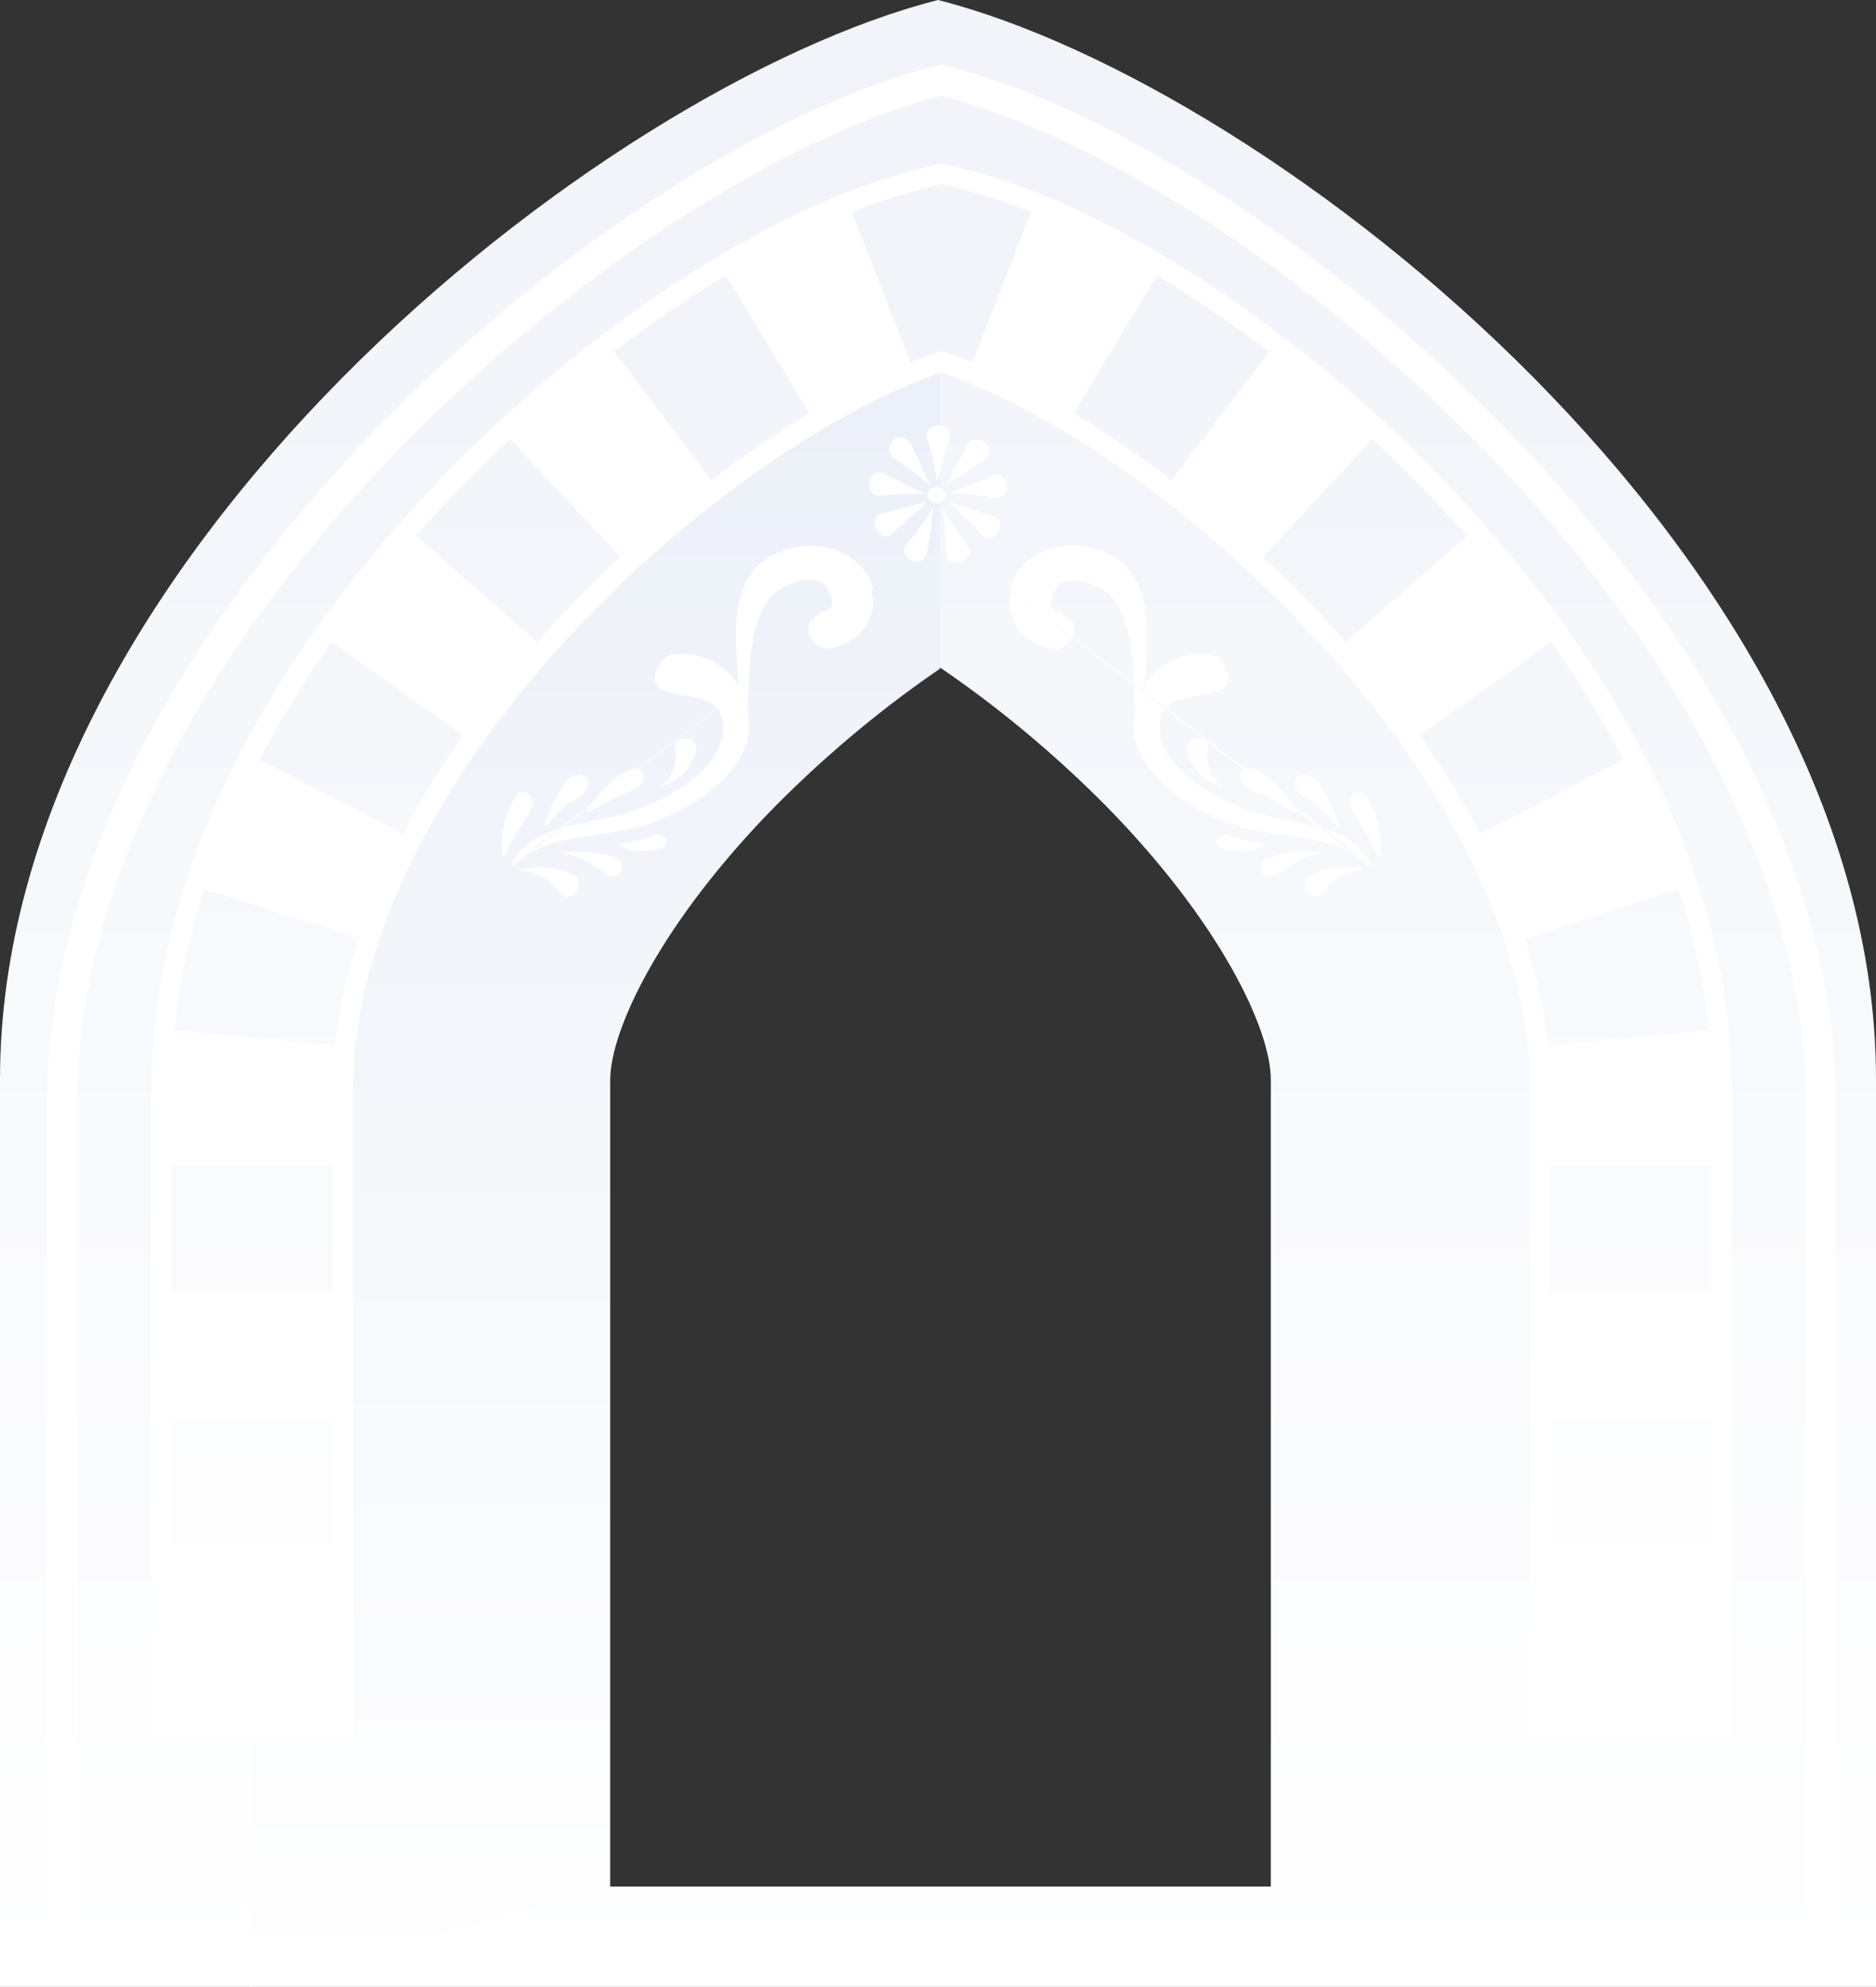 <?xml version="1.0" encoding="utf-8"?>
<!-- Generator: Adobe Illustrator 24.1.2, SVG Export Plug-In . SVG Version: 6.00 Build 0)  -->
<svg version="1.1" id="Layer_1" xmlns="http://www.w3.org/2000/svg" xmlns:xlink="http://www.w3.org/1999/xlink" x="0px" y="0px"
	 viewBox="0 0 372 394" style="enable-background:new 0 0 372 394;" xml:space="preserve">
<rect x="0" y="0" width="372" height="394" fill="#333333" stroke="none"/>
<style type="text/css">
	.st0{fill:url(#SVGID_1_);}
	.st1{fill:url(#SVGID_2_);}
	.st2{fill:none;stroke:#FFFFFF;stroke-width:40;stroke-miterlimit:10;}
	.st3{fill:none;stroke:url(#SVGID_3_);stroke-width:32;stroke-miterlimit:10;}
	.st4{fill:none;stroke:url(#SVGID_4_);stroke-width:32;stroke-miterlimit:10;stroke-dasharray:25.224,25.224;}
	.st5{fill:none;stroke:url(#SVGID_5_);stroke-width:32;stroke-miterlimit:10;}
	.st6{fill:#FFFFFF;}
	.st7{fill:none;stroke:#FFFFFF;stroke-width:6;stroke-miterlimit:10;}
</style>
<linearGradient id="SVGID_1_" gradientUnits="userSpaceOnUse" x1="186" y1="488" x2="186" y2="882" gradientTransform="matrix(1 0 0 1 0 -488)">
	<stop  offset="0.1" style="stop-color:#F2F4FA"/>
	<stop  offset="1" style="stop-color:#FFFFFF"/>
</linearGradient>
<path class="st0" d="M186,132.1c10.2,6.9,21.8,16.1,33.3,27.7c22.5,22.9,32.7,44.2,32.7,54.3v160h-69.5H120v-160
	c0-10.1,10.2-31.4,32.7-54.3C164.2,148.1,175.8,138.9,186,132.1 M186,0C119.1,17,0,111.3,0,214v180h182.5H372V214
	C372,111.3,252.9,17,186,0L186,0z"/>
<linearGradient id="SVGID_2_" gradientUnits="userSpaceOnUse" x1="-139.95" y1="288.1" x2="-139.95" y2="638" gradientTransform="matrix(-1 0 0 1 -21.9 -244)">
	<stop  offset="0.1" style="stop-color:#ECF0F8"/>
	<stop  offset="1" style="stop-color:#FFFFFF"/>
</linearGradient>
<path class="st1" d="M49.7,394V230.6c0-102.4,69.7-169,136.7-186.5v88.5c-10.1,6.9-21.4,15.9-32.7,27.3
	c-22.5,22.9-32.7,44.2-32.7,54.3v160L49.7,394z"/>
<path class="st2" d="M323.4,344.5V215.9c0-75.5-87.6-150.4-136.7-162.9l0,0C137.5,65.5,50,140.4,50,215.9v128.5"/>
<g>
	<g>
		
			<linearGradient id="SVGID_3_" gradientUnits="userSpaceOnUse" x1="323.4" y1="519.384" x2="323.4" y2="832.462" gradientTransform="matrix(1 0 0 1 0 -488)">
			<stop  offset="0.1" style="stop-color:#F2F4FA"/>
			<stop  offset="1" style="stop-color:#FFFFFF"/>
		</linearGradient>
		<line class="st3" x1="323.4" y1="344.5" x2="323.4" y2="332"/>
		
			<linearGradient id="SVGID_4_" gradientUnits="userSpaceOnUse" x1="186.7" y1="524.491" x2="186.7" y2="831.96" gradientTransform="matrix(1 0 0 1 0 -488)">
			<stop  offset="0.1" style="stop-color:#F2F4FA"/>
			<stop  offset="1" style="stop-color:#FFFFFF"/>
		</linearGradient>
		<path class="st4" d="M323.4,306.7v-90.8c0-75.5-87.6-150.4-136.7-162.9C137.5,65.5,50,140.4,50,215.9v103.4"/>
		
			<linearGradient id="SVGID_5_" gradientUnits="userSpaceOnUse" x1="50" y1="519.384" x2="50" y2="832.462" gradientTransform="matrix(1 0 0 1 0 -488)">
			<stop  offset="0.1" style="stop-color:#F2F4FA"/>
			<stop  offset="1" style="stop-color:#FFFFFF"/>
		</linearGradient>
		<line class="st5" x1="50" y1="332" x2="50" y2="344.5"/>
	</g>
</g>
<g>
	<path class="st6" d="M173.2,116.8c-1.7-6.4-8.6-9.3-14.8-8.4c-14.2,2.4-12.9,15.7-11.9,27.6c-2.7-4.4-7.5-6.7-12.5-6.3
		c-1.5,0.1-2.7,1-3.4,2.3l-0.5,1.2c-0.6,1.3,0,3.1,1.3,3.7c5.1,2,13,0.1,11.9,8.8c-1,7.6-11.5,12.9-17.8,15.1
		c-7.8,2.8-20.3,2.2-24.2,10.9 M101.4,171.9c6.5-6.9,18.8-5.6,27.3-8.5c6.7-2.4,13.5-6.3,17.5-12.2c2-3,2.9-6.8,2-10.2
		c0.5-6.4,0-12.9,2.5-19c1.2-3.4,4.1-6,7.7-6.7c1.6-0.5,3.3-0.3,4.9,0.3c2.4,3.6,2.3,5.4-0.3,5.6c-1,1.5-3.1,1.4-2.6,3.9
		c0.2,2,2.1,3.6,4.1,3.5c5.7-0.9,9.8-5.8,8.3-11.6L101.4,171.9z"/>
	<path class="st6" d="M103.5,172.3c-0.3,0-0.2,0.3,0,0.3c3,0.4,5.7,1.9,7.3,4.2c2.2,3,6-1.5,2.8-3.3
		C110.5,172,106.9,171.6,103.5,172.3z"/>
	<path class="st6" d="M111.3,169C111.3,169,111.2,169.2,111.3,169c2.3,0.6,4.5,1.4,6.5,2.6c1.6,0.9,2.7,2.7,4.6,2
		c0.6-0.2,0.9-0.8,0.9-1.4v-0.5c-0.1-0.8-0.4-1.2-1-1.6C118.9,169,115,168.6,111.3,169z"/>
	<path class="st6" d="M129.7,165.6c-1.1,0.5-2.2,1-3.5,1.1c-1.1,0.2-2.3,0.5-3.5,0.6l-0.1,0.1c0,0,0,0,0.1,0.1
		c1.2,0.8,2.5,1.2,3.8,1.3c1.4,0,2.9-0.1,4.4-0.5C133.2,167.9,131.7,164.6,129.7,165.6z"/>
	<path class="st6" d="M105.7,159.3c0.3-1.4-1.7-3-3-1.8c-1.4,1.7-2.2,3.5-2.6,5.6c-0.6,2.1-0.7,4.1-0.5,6.4c0,0.3,0.2,0.4,0.4,0.3
		c0,0,0.3,0,0.2-0.3c0.9-1.9,1.7-3.5,2.7-5.2C104.1,162.9,105.1,161.2,105.7,159.3z"/>
	<path class="st6" d="M108.3,163.7c1.4-1.7,3-3.3,4.8-4.6c1.6-1,3.2-1.6,3.5-3.6c0.2-0.8-0.4-1.7-1.3-1.8c-2.4-0.2-3.4,1.6-4.5,3.5
		c-1.2,2-2.1,4.1-2.8,6.4C107.9,163.6,108.1,163.7,108.3,163.7C108.1,163.7,108.2,163.8,108.3,163.7z"/>
	<path class="st6" d="M116.2,161.3c2.1-1.1,4-2.3,6.1-3.3c1.9-0.5,3.6-1.5,5-2.6c0.7-0.8,0.6-1.8-0.2-2.5c-0.4-0.3-0.9-0.6-1.4-0.5
		c-2.1,0.6-3.9,1.9-5.4,3.7C118.7,157.4,117.2,159.2,116.2,161.3L116.2,161.3z"/>
	<path class="st6" d="M130.6,156.1c3.8-0.8,6.7-3.8,7.4-7.4c0.5-2.8-4.4-3.2-4.1-0.2C134.4,151.6,133.2,154.5,130.6,156.1
		L130.6,156.1z"/>
</g>
<g>
	<path class="st6" d="M272.1,171.7c-3.8-8.7-16.4-8.1-24.2-10.9c-6.3-2.2-16.8-7.5-17.8-15.1c-1.2-8.6,6.7-6.8,11.9-8.8
		c1.3-0.6,2-2.4,1.3-3.7l-0.5-1.2c-0.6-1.3-1.8-2.2-3.4-2.3c-5.1-0.4-9.9,1.9-12.5,6.3c1-11.9,2.3-25.2-11.9-27.6
		c-6.2-0.9-13.1,2-14.8,8.4 M200.5,117.1c-1.5,5.7,2.6,10.7,8.3,11.6c2,0.2,4-1.4,4.1-3.5c0.5-2.5-1.6-2.4-2.6-3.9
		c-2.5-0.2-2.6-2-0.3-5.6c1.6-0.6,3.3-0.9,4.9-0.3c3.6,0.7,6.5,3.2,7.7,6.7c2.5,6.1,2.1,12.5,2.5,19c-0.8,3.5,0,7.3,2,10.2
		c4.1,6,10.9,9.9,17.5,12.2c8.5,2.9,20.8,1.6,27.3,8.5L200.5,117.1z"/>
	<path class="st6" d="M259.9,173.4c-3.2,1.8,0.6,6.3,2.8,3.3c1.6-2.3,4.3-3.8,7.3-4.2c0.3,0,0.3-0.2,0-0.3
		C266.6,171.6,263,172,259.9,173.4z"/>
	<path class="st6" d="M251.2,170.2c-0.7,0.3-1,0.8-1,1.6v0.5c0,0.5,0.3,1.2,0.9,1.4c2,0.7,3-1.1,4.6-2c2-1.2,4.1-2.1,6.5-2.6
		c0.1,0.1,0,0,0,0C258.4,168.6,254.6,169,251.2,170.2z"/>
	<path class="st6" d="M242.5,168.3c1.5,0.4,3,0.5,4.4,0.5c1.3-0.1,2.6-0.5,3.8-1.3c0.1-0.1,0.1-0.1,0.1-0.1l-0.1-0.1
		c-1.3-0.1-2.4-0.3-3.5-0.6c-1.3-0.1-2.4-0.6-3.5-1.1C241.7,164.6,240.3,167.9,242.5,168.3z"/>
	<path class="st6" d="M270.4,164.4c1,1.7,1.9,3.4,2.7,5.2c0,0.3,0.2,0.3,0.2,0.3c0.3,0,0.4-0.1,0.4-0.3c0.2-2.3,0.1-4.3-0.5-6.4
		c-0.3-2.1-1.2-3.9-2.6-5.6c-1.3-1.3-3.2,0.4-3,1.8C268.4,161.2,269.4,162.9,270.4,164.4z"/>
	<path class="st6" d="M265.1,163.7c0.3,0,0.4-0.1,0.3-0.2c-0.7-2.2-1.5-4.3-2.8-6.4c-1.1-1.9-2.1-3.6-4.5-3.5c-0.9,0-1.5,1-1.3,1.8
		c0.3,2.1,1.9,2.6,3.5,3.6C262.1,160.3,263.7,162,265.1,163.7C265.2,163.8,265.4,163.7,265.1,163.7z"/>
	<path class="st6" d="M257.3,161.3c-1.1-2.1-2.6-3.9-4-5.3c-1.5-1.8-3.3-3.1-5.4-3.7c-0.5,0-1,0.2-1.4,0.5c-0.8,0.7-0.9,1.7-0.2,2.5
		c1.4,1.1,3.1,2.1,5,2.6C253.3,159.1,255.2,160.3,257.3,161.3L257.3,161.3z"/>
	<path class="st6" d="M242.8,156.1c-2.5-1.6-3.8-4.5-3.3-7.6c0.3-3-4.6-2.7-4.1,0.2C236.1,152.3,239.1,155.3,242.8,156.1
		L242.8,156.1z"/>
</g>
<path class="st7" d="M361.1,379.7V219.2c0-94.2-111.8-187.7-174.4-203.3l0,0c-62.8,15.5-174.4,109-174.4,203.3v160.4"/>
<g>
	<path class="st6" d="M187.8,96.1c1.1-1,2.5-1.7,3.8-2.5s2.1-1.7,3.4-2.3c1.1-0.7,1.4-2.1,0.7-3.1c-0.3-0.1-0.3-0.3-0.4-0.4
		c-0.8-0.8-2.3-0.8-3.1,0c-0.1,0.1-0.3,0.3-0.4,0.4c-0.6,1.4-1.4,2.7-2.1,4S188.4,94.9,187.8,96.1C187.7,96.1,187.7,96.3,187.8,96.1
		z"/>
	<path class="st6" d="M185.8,95.6C185.8,95.6,186,95.6,185.8,95.6c0.7-2.8,1.6-5.7,2.5-8.5c1.1-3.4-5.4-3.8-4.4,0
		C184.8,89.9,185.4,92.7,185.8,95.6z"/>
	<path class="st6" d="M177.5,91c1.1,0.7,2.3,1.7,3.4,2.5c1.1,0.8,2.3,1.7,3.3,2.5c0,0,0.1,0,0.1-0.1c-0.7-1.3-1.1-2.5-1.7-3.8
		s-1.3-2.4-1.8-3.7c-0.3-1.1-1.6-1.8-2.8-1.6c-1.1,0.3-1.8,1.6-1.6,2.8C176.6,90.2,176.9,90.8,177.5,91z"/>
	<path class="st6" d="M174.4,98.3c3-0.3,5.9-0.4,8.9-0.4v-0.1c-2.5-1.1-5.2-2.4-7.6-3.7C172.1,92,171,98.5,174.4,98.3z"/>
	<path class="st6" d="M179.3,100.7c-1.4,0.4-2.8,0.8-4.2,1.1c-3.5,0.6-0.6,6.7,2.1,3.8c1-1,2.1-2,3.3-3s2.1-2,3.3-3v-0.1
		C182.1,100,180.7,100.2,179.3,100.7z"/>
	<path class="st6" d="M184,109.2c0.1-2.8,0.6-5.7,1.1-8.3 M185,100.8c-1.6,2.4-3.1,4.7-5,6.8c-2.7,3.3,3.5,5.7,3.8,1.6L185,100.8z"
		/>
	<path class="st6" d="M191.8,108.2c-1.8-2.3-3.4-4.8-4.8-7.4h-0.1c0.4,2.8,0.6,5.7,0.7,8.5C187.5,113.4,193.8,111.1,191.8,108.2z"/>
	<path class="st6" d="M196.6,102.2c-1.4-0.3-2.8-0.8-4.1-1.3c-1.3-0.4-2.8-0.8-4.1-1.3c0,0-0.1,0,0,0.1c1.1,1,2,2.1,3.1,3.1
		s2.1,2,3.1,3.1C196.9,108.7,200.4,103.1,196.6,102.2z"/>
	<path class="st6" d="M196.4,94.4c-2.5,1.3-5.1,2.3-7.8,3.3v0.1c2.8,0.1,5.5,0.4,8.3,0.8C201.1,99.3,200.1,92.7,196.4,94.4z"/>
	<path class="st6" d="M185.3,96.7H185c-0.8,0.3-1.3,1.1-1,2c0.1,0.4,0.6,0.8,1,1h0.3c0.8,0.3,1.7-0.3,2-1.1c0.3-0.8-0.3-1.7-1.1-2
		C185.8,96.6,185.5,96.6,185.3,96.7L185.3,96.7z"/>
</g>
</svg>
